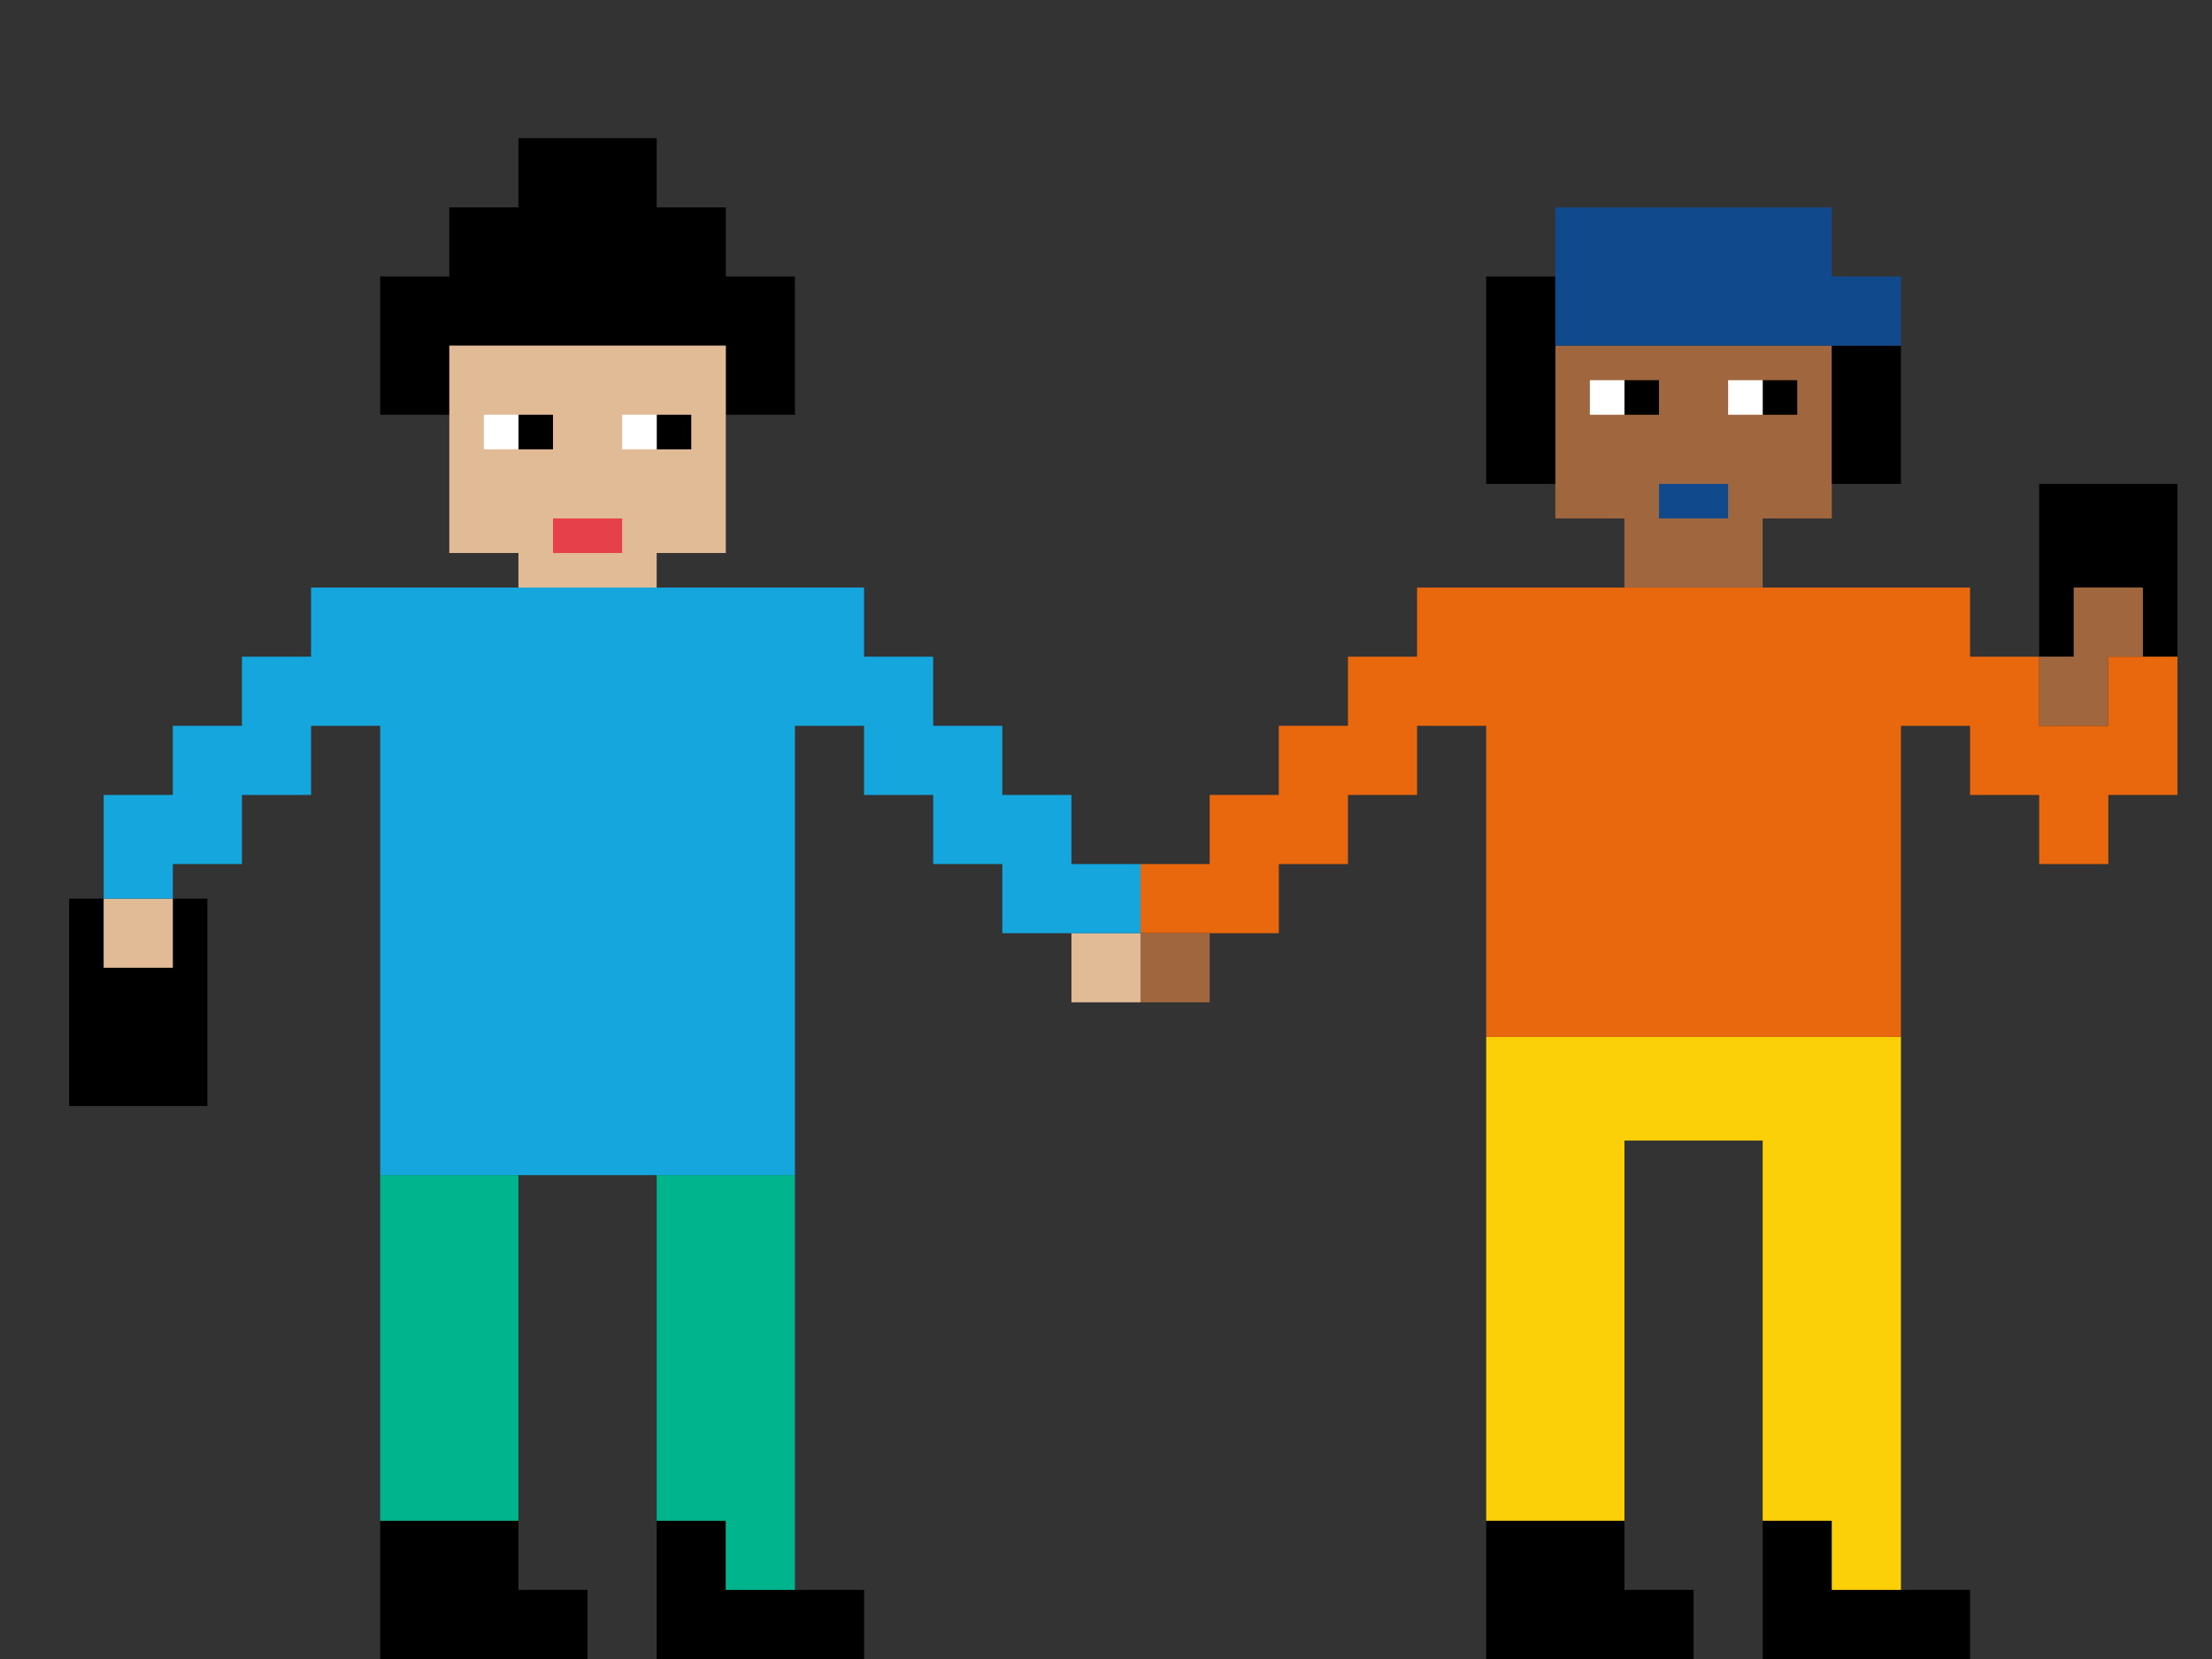 <?xml version="1.0" encoding="UTF-8" standalone="no"?>
<!DOCTYPE svg PUBLIC "-//W3C//DTD SVG 1.1//EN" "http://www.w3.org/Graphics/SVG/1.1/DTD/svg11.dtd">
<svg xmlns="http://www.w3.org/2000/svg" xmlns:serif="http://www.serif.com/" width="100%" height="100%" viewBox="0 0 128 96" version="1.1" xml:space="preserve" style="fill-rule:evenodd;clip-rule:evenodd;stroke-linejoin:round;stroke-miterlimit:2;" xmlns:rdf="http://www.w3.org/1999/02/22-rdf-syntax-ns" xmlns:cc="http://creativecommons.org/ns" xmlns:dc="http://purl.org/dc/elements/1.1/">
  <rect x="0" y="0" width="128" height="96" fill="#333333" stroke="none"/>
  <g id="Friends--standing-" serif:id="Friends (standing)">
    <g>
      <g>
        <path d="M34,96l-12,0l0,-8l8,0l0,4l4,0l0,4Z" />
        <path d="M50,96l-12,0l0,-8l4,0l0,4l8,0l0,4Z" />
        <path d="M42,88l-4,0l0,-20l8,0l0,24l-4,0l0,-4Zm-12,-20l0,20l-8,0l0,-20l8,0Z" style="fill:#00b48d;" />
      </g>
      <g>
        <path d="M12,64l-8,0l0,-12l2,0l0,4l4,0l0,-4l2,0l0,12Z" />
        <rect x="6" y="52" width="4" height="4" style="fill:#e1bb95;" />
        <rect x="62" y="54" width="4" height="4" style="fill:#e1bb95;" />
        <path d="M10,50l0,2l-4,0l0,-6l4,0l0,-4l4,0l0,-4l4,0l0,-4l32,0l0,4l4,0l0,4l4,0l0,4l4,0l0,4l4,0l0,4l-8,0l0,-4l-4,0l0,-4l-4,0l0,-4l-4,0l0,26l-24,0l0,-26l-4,0l0,4l-4,0l0,4l-4,0Z" style="fill:#16a6de;" />
      </g>
      <g>
        <path d="M26,20l0,4l-4,0l0,-8l4,0l0,-4l4,0l0,-4l8,0l0,4l4,0l0,4l4,0l0,8l-4,0l0,-4l-16,0Z" />
        <path d="M26,32l0,-12l16,0l0,12l-4,0l0,2l-8,0l0,-2l-4,0Z" style="fill:#e1bb95;" />
        <rect x="30" y="24" width="2" height="2" />
        <rect x="38" y="24" width="2" height="2" />
        <rect x="32" y="30" width="4" height="2" style="fill:#e6414a;" />
        <rect x="36" y="24" width="2" height="2" style="fill:#fff;" />
        <rect x="28" y="24" width="2" height="2" style="fill:#fff;" />
      </g>
    </g>
    <g>
      <g>
        <path d="M98,96l-12,0l0,-8l8,0l0,4l4,0l0,4Z" />
        <path d="M114,96l-12,0l0,-8l4,0l0,4l8,0l0,4Z" />
        <path d="M86,88l0,-28l24,0l0,32l-4,0l0,-4l-4,0l0,-22l-8,0l0,22l-8,0Z" style="fill:#fcd009;" />
      </g>
      <g>
        <path d="M118,38l0,-10l8,0l0,10l-2,0l0,-4l-4,0l0,4l-2,0Z" />
        <path d="M74,54l-8,0l0,-4l4,0l0,-4l4,0l0,-4l4,0l0,-4l4,0l0,-4l32,0l0,4l4,0l0,4l4,0l0,-4l4,0l0,8l-4,0l0,4l-4,0l0,-4l-4,0l0,-4l-4,0l0,18l-24,0l0,-18l-4,0l0,4l-4,0l0,4l-4,0l0,4Z" style="fill:#ea680d;" />
        <path d="M122,38l0,4l-4,0l0,-4l2,0l0,-4l4,0l0,4l-2,0Z" style="fill:#a0673e;" />
        <rect x="66" y="54" width="4" height="4" style="fill:#a0673e;" />
      </g>
      <g>
        <path d="M90,30l0,-10l16,0l0,10l-4,0l0,4l-8,0l0,-4l-4,0Z" style="fill:#a0673e;" />
        <rect x="86" y="16" width="4" height="12" />
        <rect x="106" y="20" width="4" height="8" />
        <rect x="94" y="22" width="2" height="2" />
        <rect x="102" y="22" width="2" height="2" />
        <path d="M110,20l-20,0l0,-8l16,0l0,4l4,0l0,4Zm-10,8l0,2l-4,0l0,-2l4,0Z" style="fill:#10498c;" />
        <rect x="100" y="22" width="2" height="2" style="fill:#fff;" />
        <rect x="92" y="22" width="2" height="2" style="fill:#fff;" />
      </g>
    </g>
  </g>
</svg>
